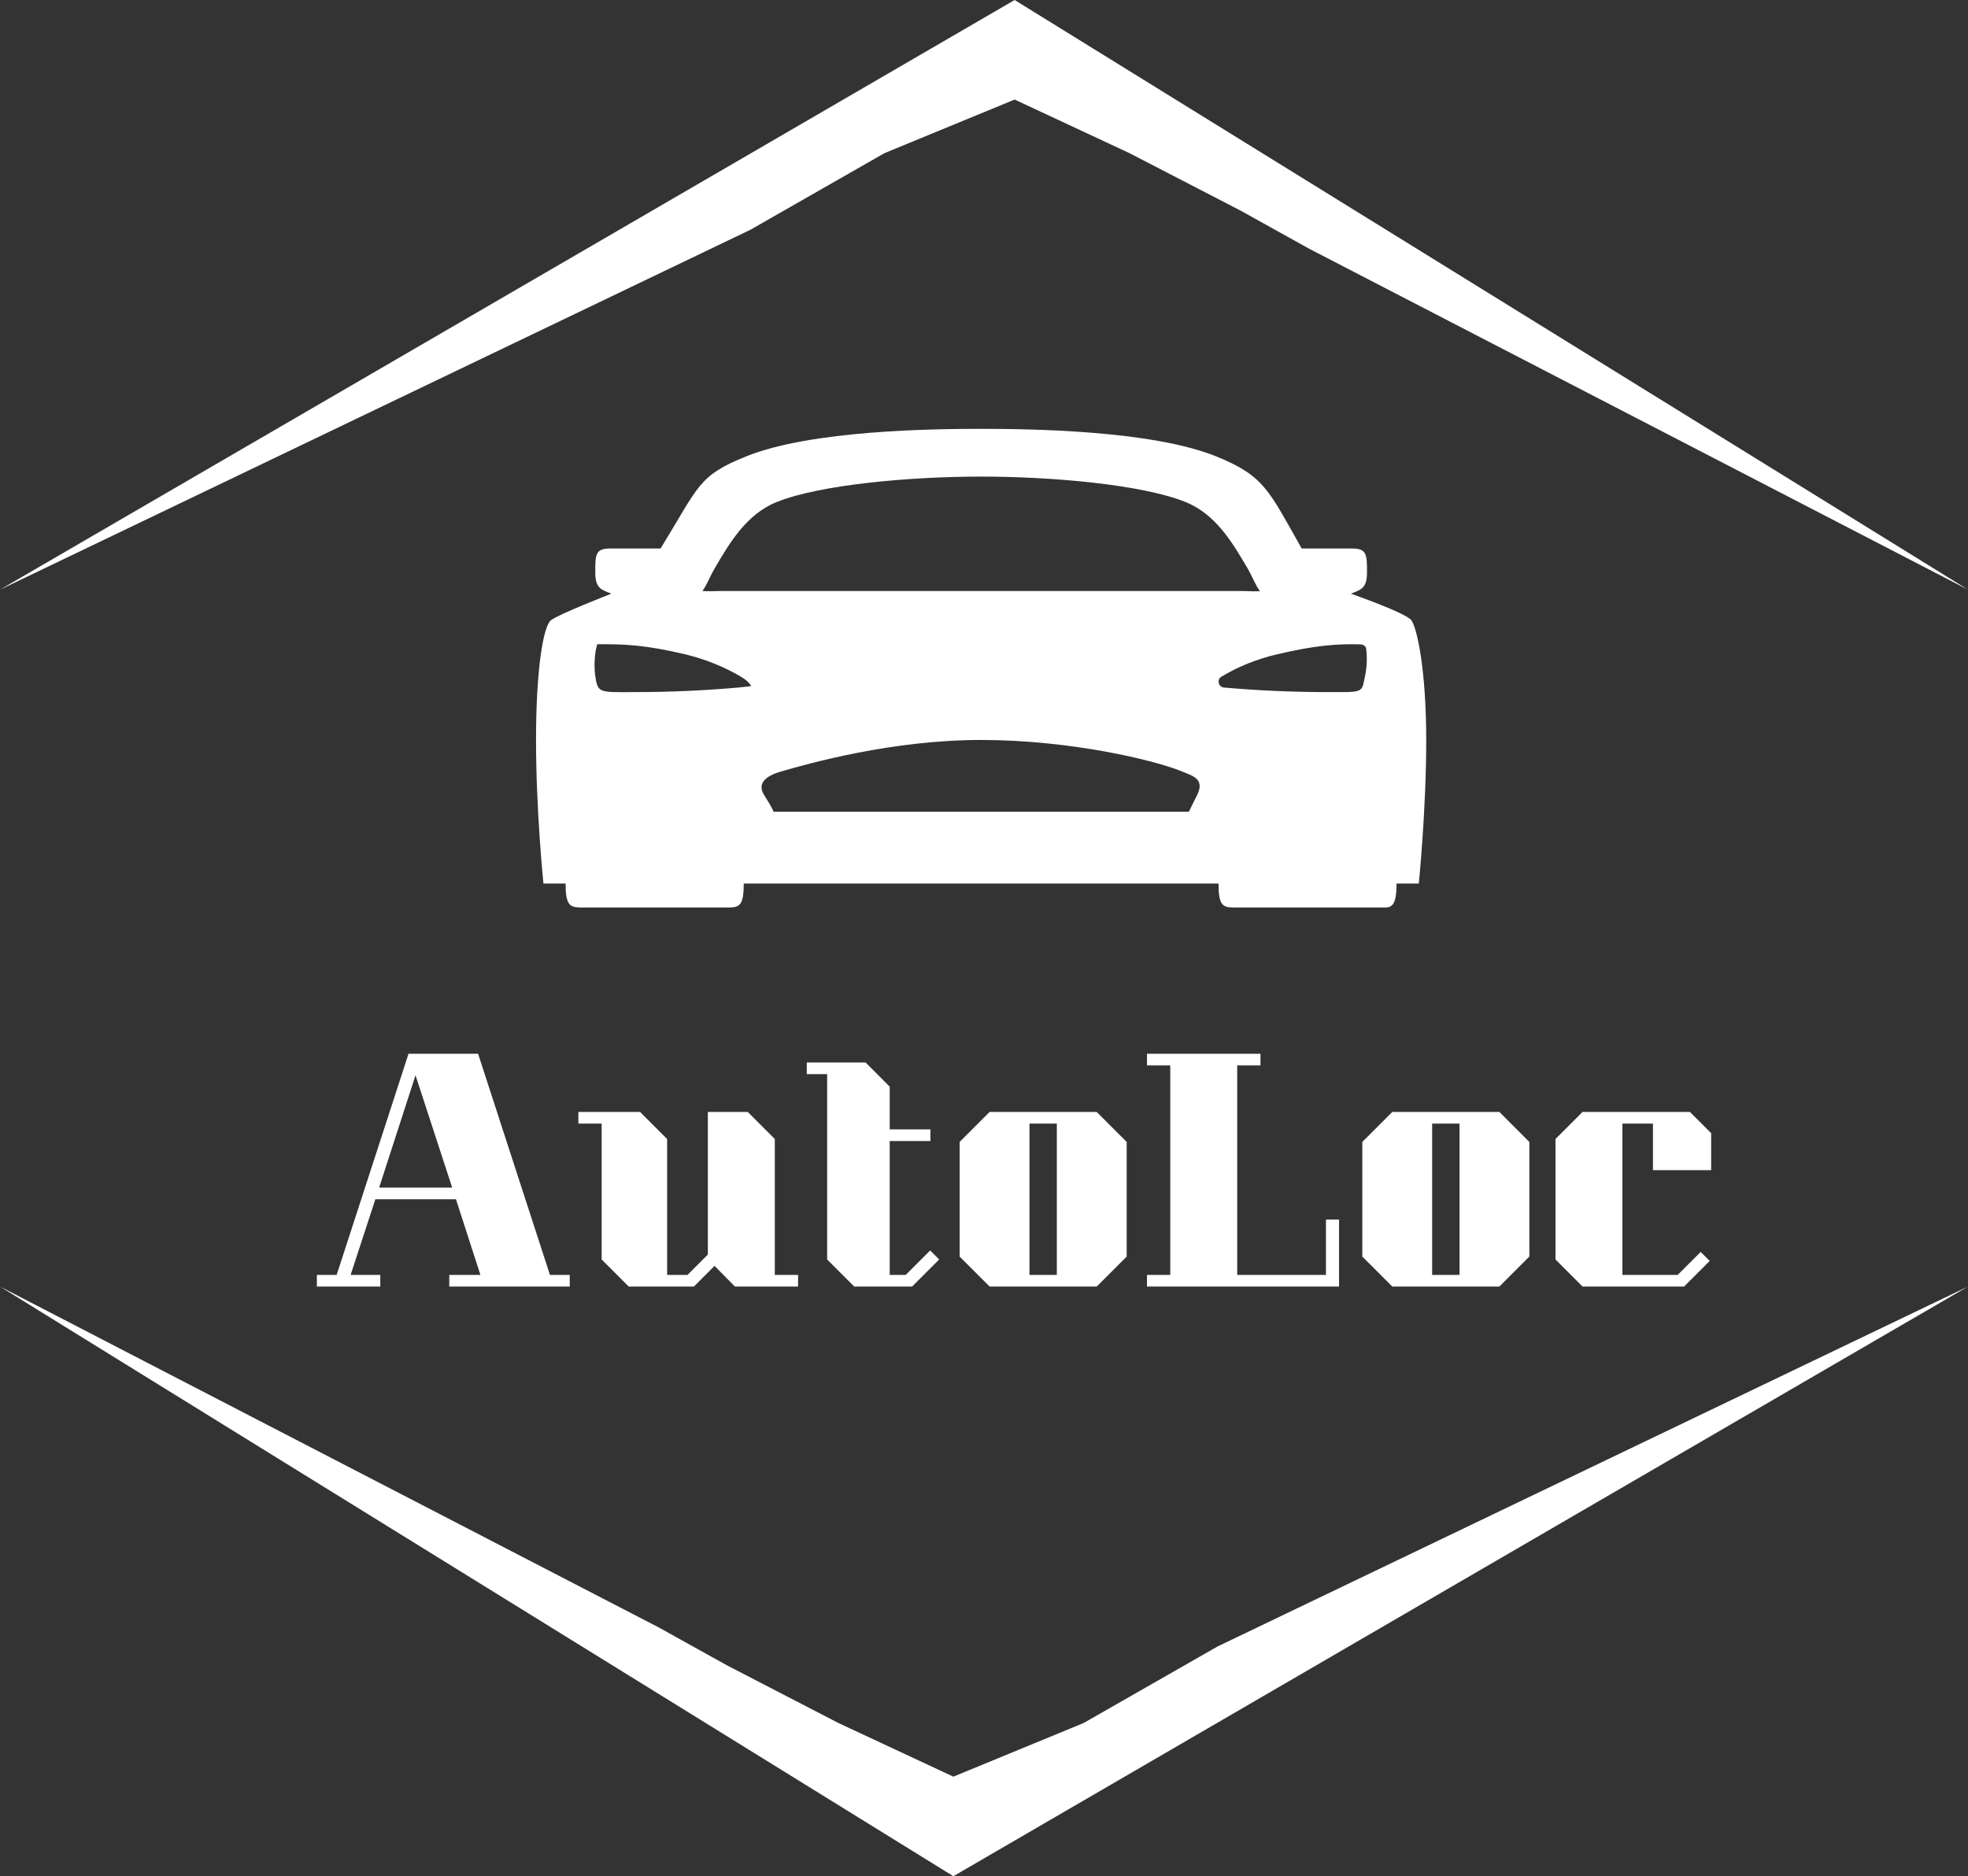 <svg width="257" height="245" viewBox="0 0 257 245" fill="none" xmlns="http://www.w3.org/2000/svg">
<rect x="0" y="0" width="257" height="245" fill="#333333" stroke="none"/>
<path d="M132.5 0L0 77L98 30L115.5 20L132.5 13L147.5 20L162 27.5L171 32.5L257 77L132.5 0Z" fill="white"/>
<path d="M124.5 245L257 168L159 215L141.5 225L124.5 232L109.5 225L95 217.5L86 212.5L0 168L124.5 245Z" fill="white"/>
<path d="M184.312 81C183.586 80.023 176.415 77.525 176.415 77.525C177.662 77.006 178.515 76.898 178.515 74.75C178.515 72.406 178.5 71.625 176.562 71.625H169.99C169.963 71.578 169.934 71.529 169.907 71.481C165.664 64.008 165.095 62.119 158.767 59.576C150.278 56.172 134.364 56 128.125 56C121.886 56 105.972 56.172 97.491 59.576C91.155 62.115 91.312 63.422 86.35 71.481C86.35 71.502 86.299 71.559 86.253 71.625H79.673C77.75 71.625 77.736 72.406 77.736 74.75C77.736 76.898 78.588 77.006 79.835 77.525C79.835 77.525 72.906 80.219 71.938 81C70.969 81.781 70 87.25 70 96.625C70 106 70.969 115.375 70.969 115.375H73.861C73.861 118.109 74.359 118.5 75.812 118.5H95.188C96.641 118.5 97.125 118.109 97.125 115.375H159.125C159.125 118.109 159.609 118.5 161.062 118.5H180.922C181.891 118.5 182.375 117.914 182.375 115.375H185.281C185.281 115.375 186.25 105.805 186.25 96.625C186.25 87.445 185.039 81.977 184.312 81ZM96.461 89.777C92.05 90.166 87.617 90.366 83.18 90.375C78.234 90.375 78.065 90.631 77.716 88.141C77.585 87.001 77.626 85.852 77.84 84.721L77.992 84.125H78.719C81.625 84.125 84.355 84.225 89.508 85.449C92.129 86.084 94.595 87.079 96.796 88.391C97.852 89.008 98.094 89.594 98.094 89.594L96.461 89.777ZM156.32 103.84L155.25 106H101C101 106 101.094 105.881 99.789 103.816C98.82 102.289 100.031 101.313 101.947 100.758C105.657 99.68 116.5 96.625 128.125 96.625C139.75 96.625 150.808 99.258 154.402 100.758C155.734 101.313 157.389 101.703 156.32 103.852V103.84ZM94.078 77.174C93.296 77.21 92.512 77.215 91.729 77.188C92.361 76.281 92.712 75.272 93.33 74.217C95.267 70.897 97.483 67.139 101.429 65.555C107.13 63.266 118.946 62.234 128.125 62.234C137.304 62.234 149.12 63.258 154.821 65.555C158.767 67.139 160.973 70.898 162.92 74.217C163.543 75.281 163.889 76.299 164.538 77.211C164.054 77.232 163.496 77.211 162.167 77.174H94.078ZM178.292 88.133C177.773 90.57 178.258 90.375 173.07 90.375C168.633 90.366 164.2 90.166 159.789 89.777C159.098 89.678 158.902 88.738 159.454 88.391C161.644 87.064 164.113 86.068 166.742 85.449C171.896 84.225 174.797 84.061 177.662 84.143C177.854 84.148 178.037 84.212 178.176 84.32C178.314 84.428 178.397 84.574 178.41 84.728C178.547 85.865 178.507 87.012 178.292 88.141V88.133Z" fill="white"/>
<path d="M74.402 166.48V168H58.67V166.48H62.736L59.544 156.6H49.018L45.788 166.48H49.664V168H41.38V166.48H43.964L53.35 137.6H62.432L71.818 166.48H74.402ZM59.05 155.08L54.262 140.412L49.512 155.08H59.05ZM104.22 166.48V168H95.974L93.314 165.302L90.615 168H82.103L78.57 164.466V146.72H75.529V145.2H83.585L87.12 148.734V166.48H89.779L92.439 163.82V145.2H97.645L101.18 148.734V166.48H104.22ZM122.647 164.466L119.113 168H111.551L108.017 164.466V140.26H105.357V138.74H113.033L116.187 141.894V147.48H121.507V149H116.187V166.48H118.277L121.469 163.288L122.647 164.466ZM147.132 149.114V164.086L143.218 168H129.234L125.32 164.086V149.114L129.234 145.2H143.218L147.132 149.114ZM134.44 146.72V166.48H138.012V146.72H134.44ZM173.155 166.48V159.26H174.865V168H149.785V166.48H152.825V139.12H149.785V137.6H164.605V139.12H161.565V166.48H173.155ZM199.716 149.114V164.086L195.802 168H181.818L177.904 164.086V149.114L181.818 145.2H195.802L199.716 149.114ZM187.024 146.72V166.48H190.596V146.72H187.024ZM215.859 152.8V146.72H211.869V166.48H219.089L222.091 163.478L223.269 164.656L219.925 168H206.663L203.129 164.466V148.734L206.663 145.2H220.685L223.459 147.974V152.8H215.859Z" fill="white"/>
</svg>
